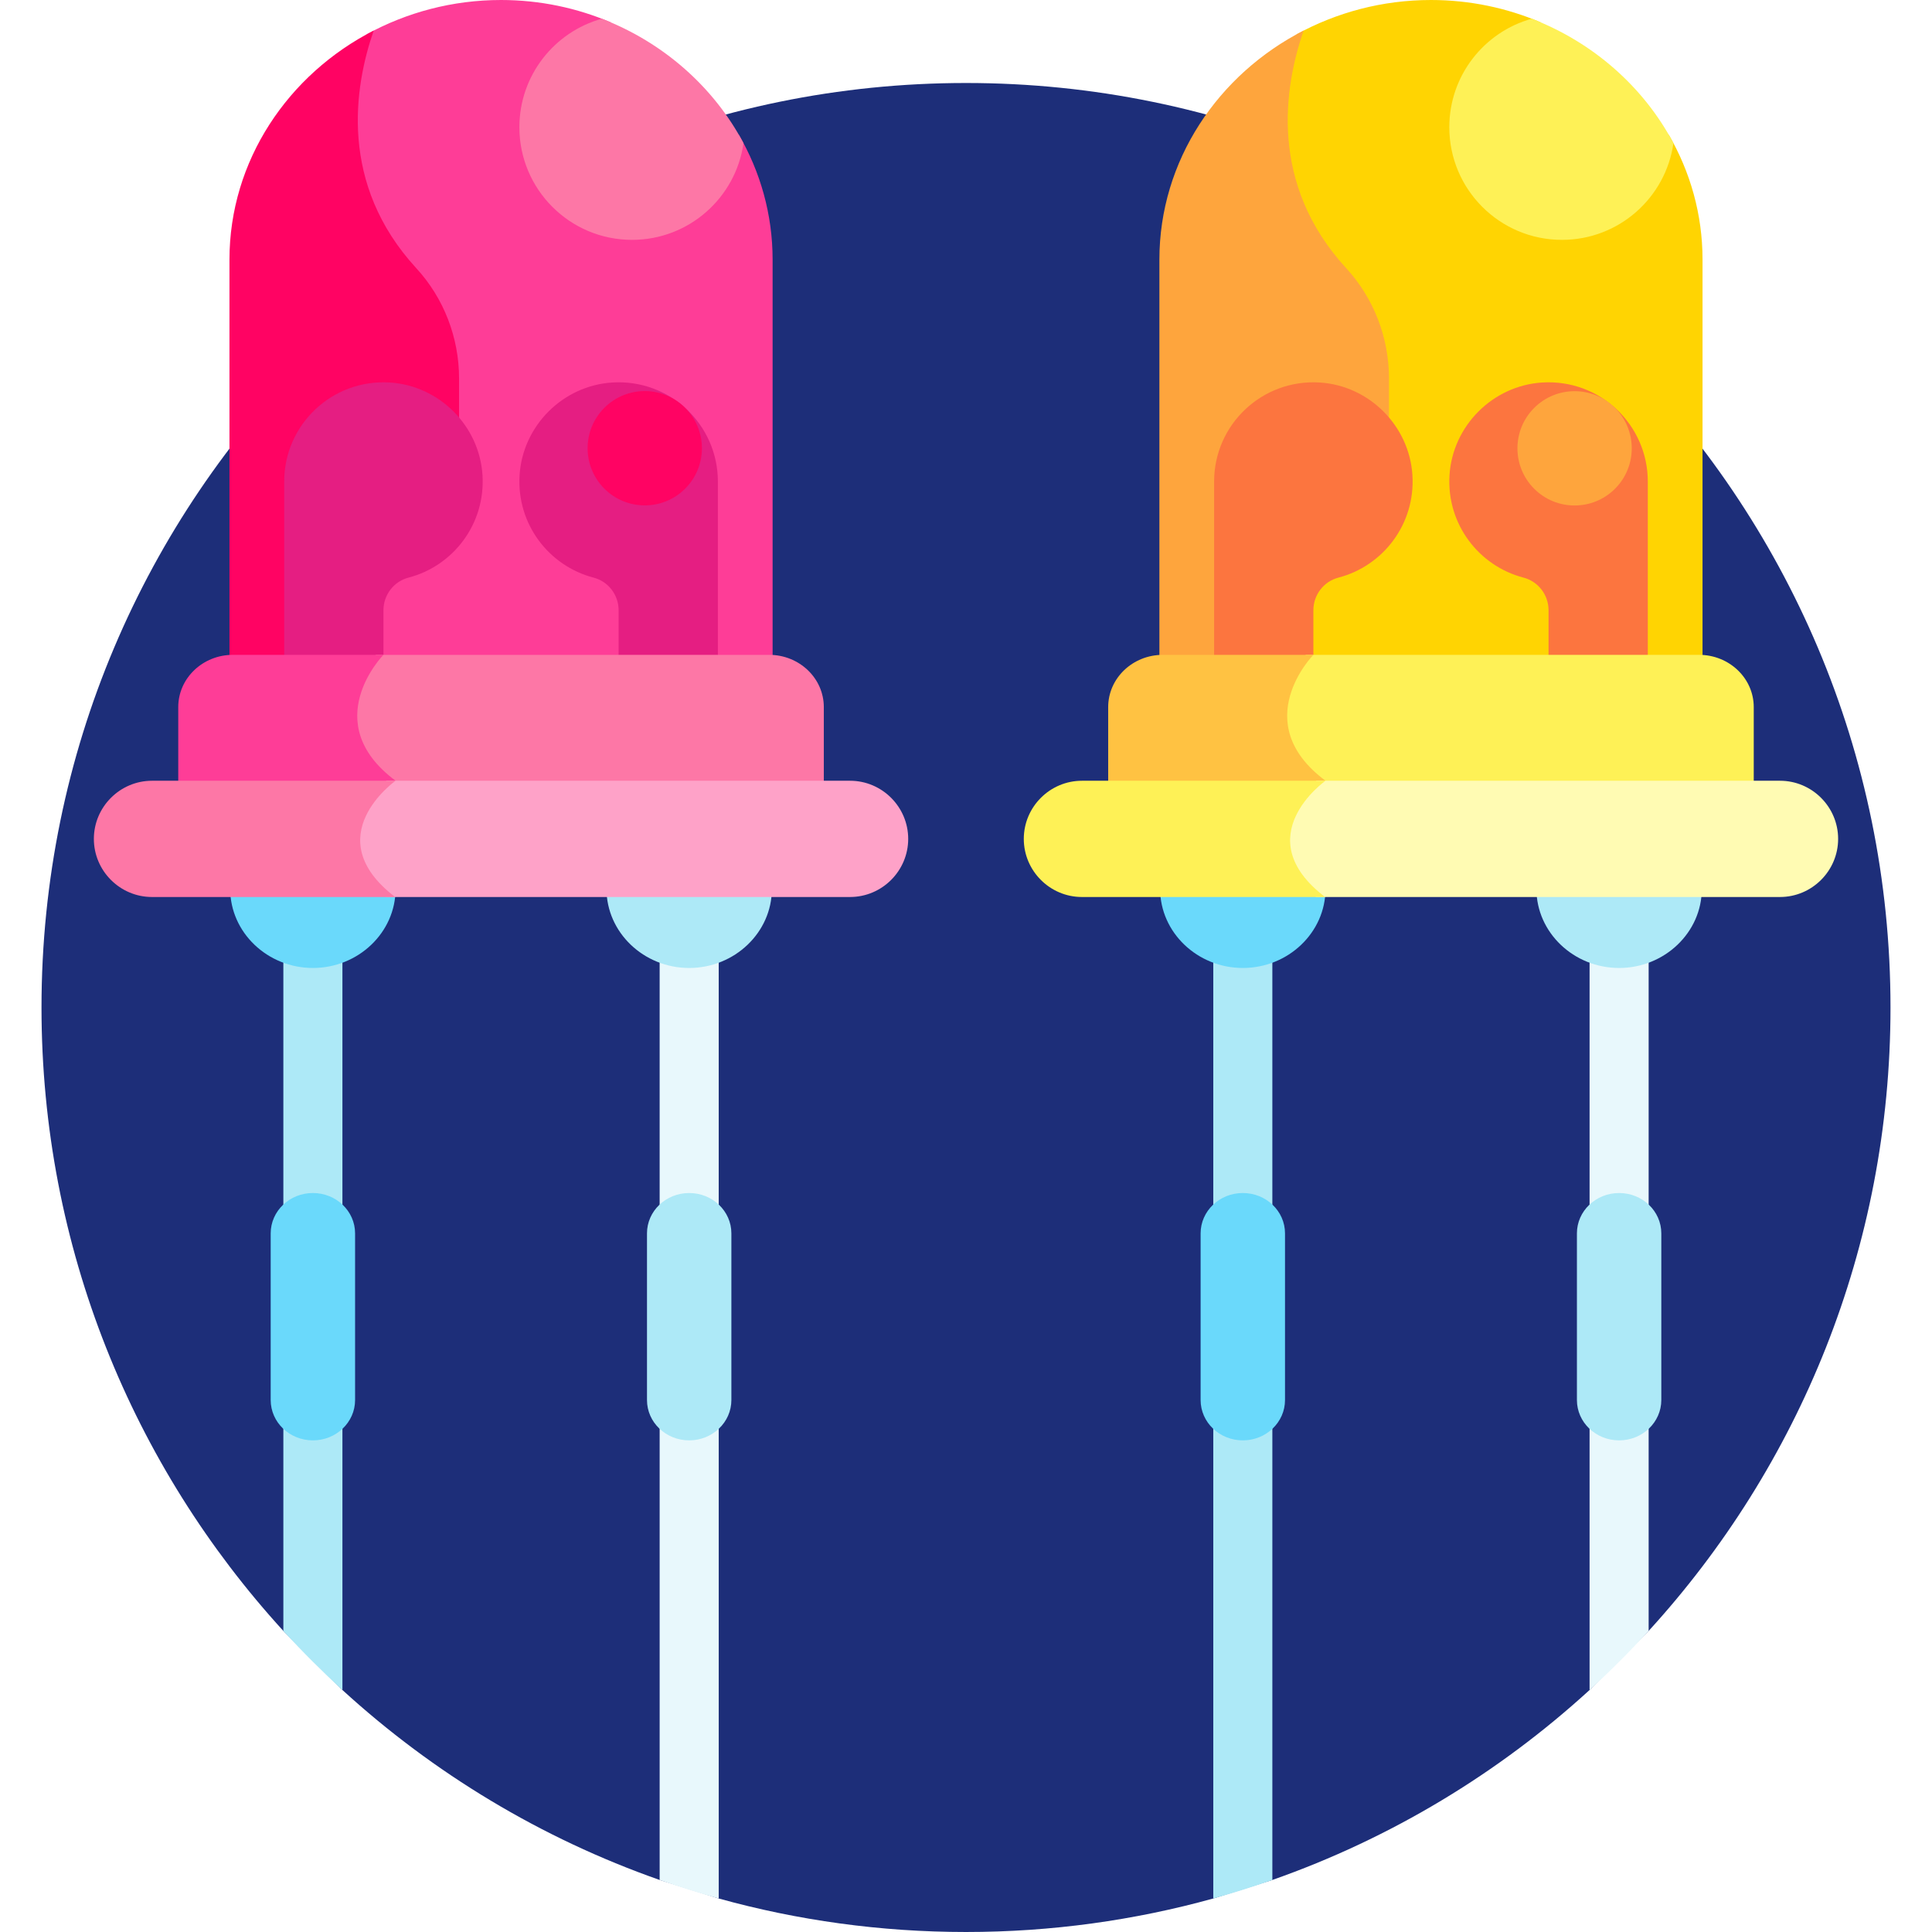 <svg id="Layer_1" enable-background="new 0 0 512 512" height="512" viewBox="0 0 512 512" width="512" xmlns="http://www.w3.org/2000/svg"><g><path d="m75.09 432.21 15.654 15.657c24.099 22.031 52.619 39.299 84.07 50.342l15.655 4.914c20.86 5.776 42.832 8.877 65.531 8.877s44.671-3.101 65.53-8.877l15.655-4.914c31.452-11.043 59.972-28.311 84.071-50.343l15.652-15.655c39.808-43.564 64.094-101.551 64.094-165.214 0-135.311-109.691-245.002-245.002-245.002s-245.002 109.692-245.002 245.003c0 63.662 24.286 121.648 64.092 165.212z" fill="#1d2e79"/><path d="m195.777 35.651c-.999 14.738-13.3 26.426-28.286 26.426-15.638 0-28.361-12.722-28.361-28.361 0-13.71 9.78-25.177 22.729-27.796-8.906-3.793-18.742-5.92-29.079-5.92-12.917 0-25.056 3.313-35.565 9.069-5.035 15.564-8.264 40.96 12.009 63.013 7.059 7.677 10.946 17.706 10.946 28.241v24.683c-4.733 3.381-32.566 24.627-20.36 48.316-.621.725-1.552 1.898-2.523 3.426h107.463v-107.953c.001-11.997-3.264-23.297-8.973-33.144z" fill="#fe3d97"/><path d="m121.659 125.783v-25.459c0-10.822-4.014-21.284-11.338-29.25-20.532-22.333-16.498-47.971-11.287-62.978-22.692 11.609-38.224 34.5-38.224 60.699v107.953h38.271c1.373-2.019 2.536-3.206 2.536-3.206-14.086-25.193 20.042-47.759 20.042-47.759z" fill="#ff0363"/><path d="m162.265 101.368c-13.098.813-23.758 11.473-24.571 24.571-.805 12.959 7.781 24.055 19.603 27.133 3.928 1.023 6.647 4.603 6.647 8.662v15.013h26.302v-49.13c-.001-15.081-12.695-27.198-27.981-26.249z" fill="#e51e82"/><path d="m103.296 101.368c13.098.813 23.758 11.473 24.571 24.571.804 12.959-7.781 24.055-19.603 27.133-3.928 1.023-6.647 4.603-6.647 8.662v15.013h-26.301v-49.13c0-15.081 12.693-27.198 27.98-26.249z" fill="#e51e82"/><path d="m82.918 363.543c-4.323 0-7.827 3.35-7.827 7.482v61.186c4.981 5.451 10.205 10.676 15.655 15.658v-76.843c-.001-4.134-3.505-7.483-7.828-7.483z" fill="#ade9f7"/><g><path d="m82.918 334.333c-4.323 0-7.827-3.35-7.827-7.482v-73.713c0-4.132 3.504-7.482 7.827-7.482s7.827 3.35 7.827 7.482v73.713c0 4.132-3.504 7.482-7.827 7.482z" fill="#ade9f7"/></g><path d="m182.642 363.543c-4.323 0-7.827 3.35-7.827 7.482v127.185c5.143 1.806 10.362 3.448 15.655 4.914v-132.1c-.001-4.132-3.505-7.481-7.828-7.481z" fill="#e8f8fc"/><g><path d="m182.641 334.333c-4.323 0-7.827-3.35-7.827-7.482v-73.713c0-4.132 3.504-7.482 7.827-7.482s7.827 3.35 7.827 7.482v73.713c.001 4.132-3.503 7.482-7.827 7.482z" fill="#e8f8fc"/></g><path d="m203.834 173.541h-104.207c-2.112 2.518-7.025 9.334-6.386 17.624.45 5.817 3.538 11.111 9.188 15.755-.63.543-1.405 1.263-2.224 2.126h118.116v-21.656c0-7.648-6.486-13.849-14.487-13.849z" fill="#fd77a6"/><path d="m101.617 173.541h-39.89c-8.001 0-14.488 6.2-14.488 13.848v21.657h55.073c1.432-1.37 2.519-2.138 2.519-2.138-20.798-15.479-3.214-33.367-3.214-33.367z" fill="#fe3d97"/><g><path d="m61.006 235.577c0 11.52 9.86 20.946 21.913 20.946s21.913-9.426 21.913-20.946z" fill="#6ad9fb"/></g><g><path d="m160.729 235.577c0 11.52 9.861 20.946 21.913 20.946s21.913-9.426 21.913-20.946z" fill="#ade9f7"/></g><path d="m225.282 206.909h-122.867c.005.004.009.008.014.012-2.78 2.394-8.321 8.082-8.463 15.469-.104 5.423 2.717 10.571 8.377 15.325h122.938c8.472 0 15.403-6.931 15.403-15.403.001-8.472-6.93-15.403-15.402-15.403z" fill="#fea2c8"/><path d="m104.831 206.909h-64.553c-8.472 0-15.403 6.931-15.403 15.403s6.931 15.403 15.403 15.403h64.439c-20.912-15.979.114-30.806.114-30.806z" fill="#fd77a6"/><g><path d="m82.918 381.713c-6.175 0-11.182-4.786-11.182-10.689v-44.173c0-5.903 5.007-10.688 11.182-10.688s11.182 4.786 11.182 10.688v44.173c0 5.903-5.007 10.689-11.182 10.689z" fill="#6ad9fb"/></g><g><path d="m182.641 381.713c-6.175 0-11.182-4.786-11.182-10.689v-44.173c0-5.903 5.007-10.688 11.182-10.688s11.182 4.786 11.182 10.688v44.173c0 5.903-5.006 10.689-11.182 10.689z" fill="#ade9f7"/></g><path d="m159.491 4.961c-12.599 3.498-21.85 15.043-21.85 28.756 0 16.485 13.364 29.849 29.849 29.849 15.051 0 27.493-11.141 29.546-25.624-7.882-14.889-21.258-26.705-37.545-32.981z" fill="#fd77a6"/><ellipse cx="170.901" cy="118.78" fill="#ff0363" rx="15.149" ry="15.149" transform="matrix(.707 -.707 .707 .707 -33.935 155.636)"/><path d="m442.217 35.651c-.999 14.738-13.3 26.426-28.286 26.426-15.638 0-28.361-12.722-28.361-28.361 0-13.71 9.78-25.177 22.729-27.796-8.906-3.793-18.742-5.92-29.079-5.92-12.917 0-25.056 3.313-35.565 9.069-5.035 15.564-8.264 40.96 12.009 63.013 7.059 7.677 10.946 17.706 10.946 28.241v24.683c-4.733 3.381-32.566 24.627-20.36 48.316-.621.725-1.553 1.898-2.523 3.426h107.463v-107.953c.001-11.997-3.264-23.297-8.973-33.144z" fill="#ffd402"/><path d="m368.099 125.783v-25.459c0-10.822-4.014-21.284-11.338-29.25-20.532-22.333-16.498-47.97-11.287-62.978-22.692 11.609-38.224 34.5-38.224 60.699v107.953h38.272c1.373-2.019 2.536-3.206 2.536-3.206-14.087-25.193 20.041-47.759 20.041-47.759z" fill="#fea53d"/><path d="m408.705 101.368c-13.098.813-23.758 11.473-24.571 24.571-.804 12.959 7.781 24.055 19.603 27.133 3.928 1.023 6.647 4.603 6.647 8.662v15.013h26.302v-49.13c-.001-15.081-12.695-27.198-27.981-26.249z" fill="#fc753f"/><path d="m349.736 101.368c13.098.813 23.758 11.473 24.571 24.571.805 12.959-7.781 24.055-19.603 27.133-3.928 1.023-6.647 4.603-6.647 8.662v15.013h-26.302v-49.13c.001-15.081 12.694-27.198 27.981-26.249z" fill="#fc753f"/><path d="m329.358 363.543c-4.323 0-7.827 3.35-7.827 7.482v132.098c5.293-1.466 10.512-3.108 15.655-4.914v-127.185c-.001-4.132-3.505-7.481-7.828-7.481z" fill="#ade9f7"/><g><path d="m329.358 334.333c-4.323 0-7.827-3.35-7.827-7.482v-73.713c0-4.132 3.504-7.482 7.827-7.482s7.827 3.35 7.827 7.482v73.713c0 4.132-3.504 7.482-7.827 7.482z" fill="#ade9f7"/></g><path d="m436.909 432.211v-61.187c0-4.132-3.504-7.482-7.827-7.482s-7.827 3.35-7.827 7.482v76.844c5.449-4.982 10.673-10.206 15.654-15.657z" fill="#e8f8fc"/><g><path d="m429.082 334.333c-4.323 0-7.827-3.35-7.827-7.482v-73.713c0-4.132 3.504-7.482 7.827-7.482s7.827 3.35 7.827 7.482v73.713c0 4.132-3.504 7.482-7.827 7.482z" fill="#e8f8fc"/></g><path d="m450.274 173.541h-104.207c-2.112 2.518-7.025 9.334-6.386 17.624.45 5.817 3.538 11.111 9.188 15.755-.63.543-1.405 1.263-2.224 2.126h118.116v-21.656c.001-7.648-6.486-13.849-14.487-13.849z" fill="#fef156"/><path d="m348.057 173.541h-39.89c-8.001 0-14.488 6.2-14.488 13.848v21.657h55.073c1.432-1.37 2.519-2.138 2.519-2.138-20.798-15.479-3.214-33.367-3.214-33.367z" fill="#ffc242"/><g><path d="m307.446 235.577c0 11.52 9.861 20.946 21.913 20.946s21.913-9.426 21.913-20.946z" fill="#6ad9fb"/></g><g><path d="m407.169 235.577c0 11.52 9.861 20.946 21.913 20.946s21.913-9.426 21.913-20.946z" fill="#ade9f7"/></g><path d="m471.722 206.909h-122.867s.009.008.014.012c-2.78 2.394-8.321 8.082-8.463 15.469-.104 5.423 2.717 10.571 8.377 15.325h122.938c8.472 0 15.403-6.931 15.403-15.403.001-8.472-6.93-15.403-15.402-15.403z" fill="#fffbb3"/><path d="m351.271 206.909h-64.553c-8.471 0-15.403 6.931-15.403 15.403s6.932 15.403 15.403 15.403h64.439c-20.912-15.979.114-30.806.114-30.806z" fill="#fef156"/><g><path d="m329.358 381.713c-6.175 0-11.182-4.786-11.182-10.689v-44.173c0-5.903 5.007-10.688 11.182-10.688s11.182 4.786 11.182 10.688v44.173c0 5.903-5.007 10.689-11.182 10.689z" fill="#6ad9fb"/></g><g><path d="m429.082 381.713c-6.175 0-11.182-4.786-11.182-10.689v-44.173c0-5.903 5.007-10.688 11.182-10.688s11.182 4.786 11.182 10.688v44.173c-.001 5.903-5.007 10.689-11.182 10.689z" fill="#ade9f7"/></g><path d="m405.931 4.961c-12.599 3.498-21.85 15.043-21.85 28.756 0 16.485 13.364 29.849 29.849 29.849 15.05 0 27.493-11.141 29.546-25.624-7.882-14.889-21.258-26.705-37.545-32.981z" fill="#fef156"/><ellipse cx="417.342" cy="118.78" fill="#fea53d" rx="15.149" ry="15.149" transform="matrix(.707 -.707 .707 .707 38.246 329.895)"/></g></svg>